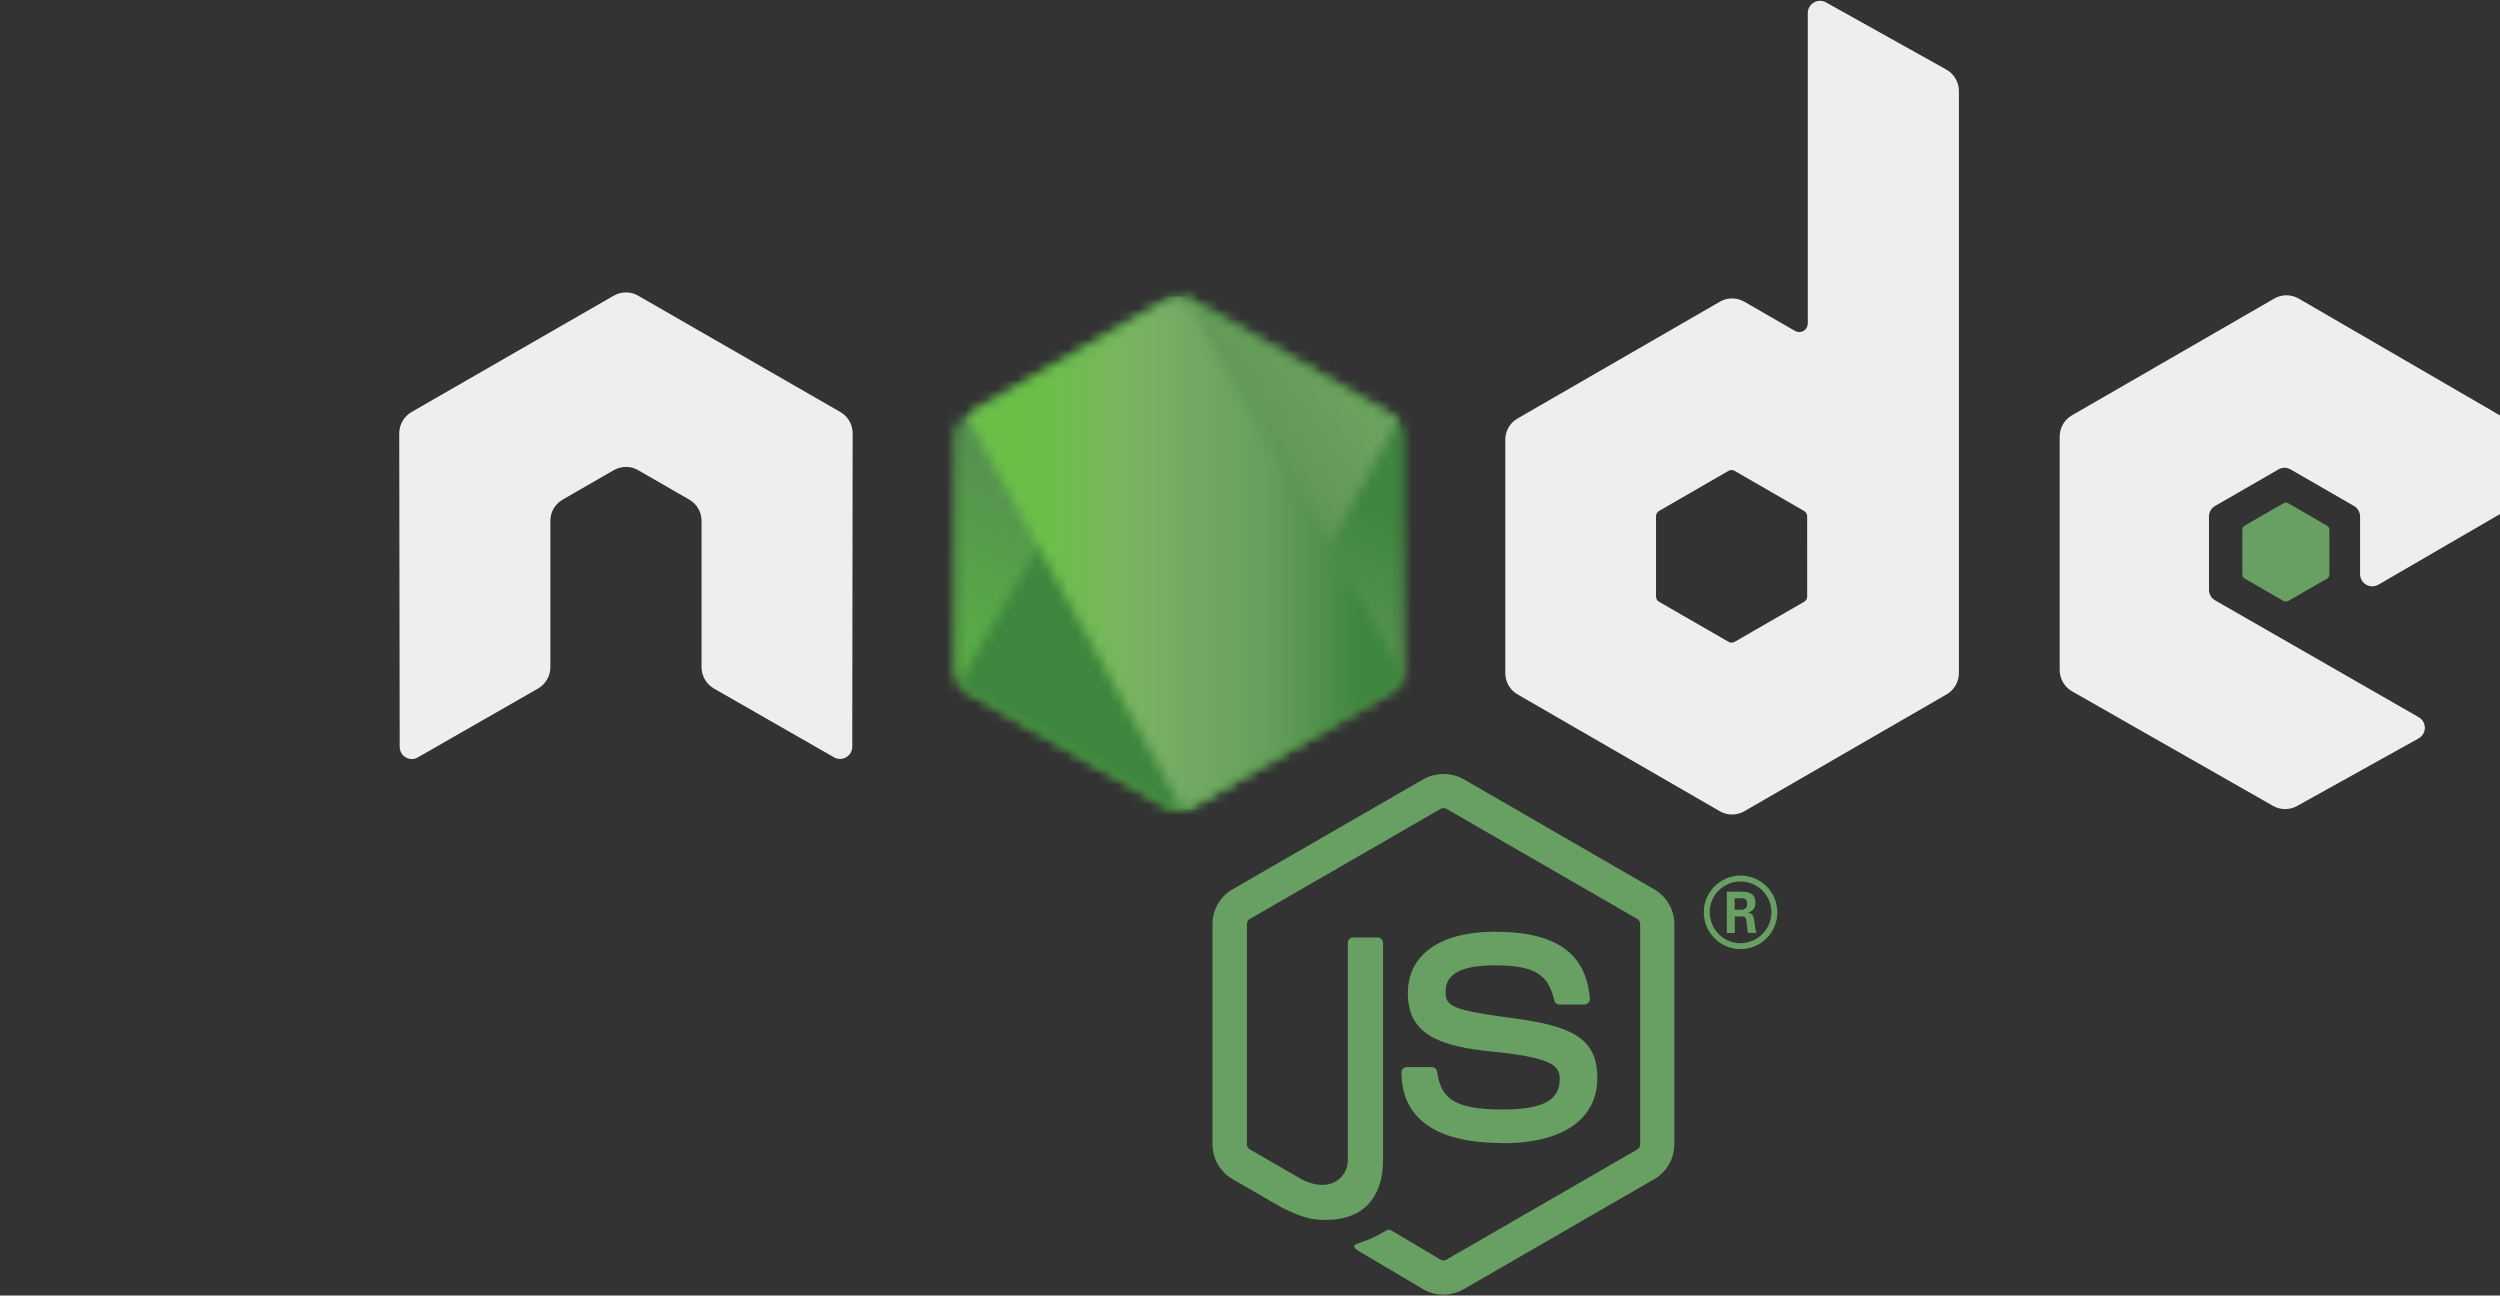<svg width="247" height="128" viewBox="0 0 247 128" fill="none" xmlns="http://www.w3.org/2000/svg">
<rect x="0" y="0" width="247" height="128" fill="#333333" stroke="none"/>
<g clip-path="url(#clip0_2268_9616)">
<path d="M142.619 127.919C141.93 127.919 141.245 127.738 140.641 127.391L134.348 123.665C133.408 123.139 133.867 122.953 134.177 122.846C135.43 122.407 135.685 122.308 137.022 121.548C137.163 121.468 137.347 121.497 137.491 121.582L142.326 124.45C142.5 124.545 142.748 124.545 142.91 124.45L161.76 113.569C161.935 113.47 162.048 113.267 162.048 113.06V91.307C162.048 91.09 161.935 90.897 161.757 90.788L142.913 79.916C142.739 79.813 142.508 79.813 142.333 79.916L123.494 90.788C123.311 90.892 123.195 91.095 123.195 91.302V113.055C123.195 113.263 123.308 113.461 123.488 113.56L128.65 116.542C131.453 117.943 133.165 116.292 133.165 114.631V93.162C133.165 92.855 133.406 92.619 133.713 92.619H136.1C136.398 92.619 136.643 92.855 136.643 93.162V114.64C136.643 118.378 134.605 120.525 131.061 120.525C129.971 120.525 129.112 120.525 126.715 119.345L121.77 116.495C121.169 116.144 120.67 115.642 120.323 115.038C119.976 114.435 119.793 113.751 119.793 113.055V91.302C119.793 89.887 120.548 88.566 121.77 87.867L140.64 76.982C141.833 76.307 143.419 76.307 144.603 76.982L163.449 87.872C164.05 88.222 164.549 88.723 164.896 89.326C165.243 89.928 165.426 90.612 165.426 91.307V113.06C165.426 114.471 164.667 115.787 163.449 116.495L144.603 127.381C143.999 127.728 143.314 127.911 142.617 127.909" fill="#689F63"/>
<path d="M148.444 112.931C140.196 112.931 138.467 109.145 138.467 105.969C138.467 105.667 138.711 105.426 139.013 105.426H141.448C141.717 105.426 141.943 105.622 141.986 105.888C142.354 108.369 143.448 109.62 148.436 109.62C152.409 109.62 154.098 108.723 154.098 106.616C154.098 105.403 153.617 104.502 147.445 103.898C142.283 103.388 139.093 102.251 139.093 98.123C139.093 94.319 142.302 92.055 147.676 92.055C153.711 92.055 156.703 94.15 157.08 98.651C157.087 98.727 157.077 98.803 157.052 98.875C157.028 98.947 156.989 99.013 156.937 99.068C156.886 99.124 156.823 99.169 156.754 99.199C156.684 99.23 156.609 99.246 156.533 99.246H154.084C153.829 99.246 153.608 99.066 153.556 98.821C152.966 96.212 151.541 95.376 147.667 95.376C143.33 95.376 142.826 96.886 142.826 98.019C142.826 99.392 143.42 99.793 149.271 100.567C155.066 101.336 157.816 102.421 157.816 106.493C157.816 110.598 154.391 112.953 148.417 112.953M171.378 89.884H172.01C172.529 89.884 172.628 89.521 172.628 89.308C172.628 88.751 172.246 88.751 172.034 88.751H171.382L171.378 89.884ZM170.609 88.1H172.01C172.491 88.1 173.435 88.1 173.435 89.176C173.435 89.926 172.954 90.082 172.666 90.177C173.227 90.214 173.265 90.582 173.341 91.101C173.378 91.427 173.44 91.988 173.553 92.177H172.689C172.666 91.988 172.534 90.95 172.534 90.894C172.477 90.662 172.397 90.549 172.109 90.549H171.397V92.182H170.609V88.1ZM168.924 90.129C168.924 91.819 170.288 93.187 171.963 93.187C173.652 93.187 175.016 91.79 175.016 90.129C175.016 88.435 173.633 87.091 171.958 87.091C170.307 87.091 168.919 88.416 168.919 90.125M175.601 90.139C175.601 92.139 173.963 93.772 171.967 93.772C169.986 93.772 168.334 92.158 168.334 90.139C168.334 88.081 170.023 86.505 171.967 86.505C173.926 86.505 175.596 88.086 175.596 90.139" fill="#689F63"/>
<path fill-rule="evenodd" clip-rule="evenodd" d="M84.242 42.808C84.242 41.94 83.784 41.142 83.034 40.711L63.048 29.212C62.714 29.017 62.337 28.908 61.95 28.895H61.743C61.36 28.91 60.982 29.013 60.639 29.212L40.654 40.711C40.287 40.925 39.982 41.231 39.77 41.599C39.557 41.968 39.446 42.385 39.445 42.81L39.489 73.783C39.489 74.213 39.711 74.614 40.089 74.826C40.456 75.052 40.919 75.052 41.287 74.826L53.168 68.022C53.919 67.575 54.376 66.786 54.376 65.927V51.457C54.375 51.033 54.486 50.617 54.698 50.25C54.91 49.883 55.215 49.578 55.582 49.367L60.64 46.454C61.007 46.241 61.424 46.129 61.848 46.129C62.261 46.129 62.683 46.236 63.048 46.453L68.105 49.365C68.853 49.795 69.312 50.592 69.312 51.456V65.924C69.312 66.783 69.776 67.576 70.523 68.019L82.397 74.819C82.579 74.928 82.788 74.985 83.001 74.985C83.213 74.985 83.422 74.928 83.605 74.819C83.786 74.712 83.937 74.56 84.042 74.377C84.147 74.194 84.202 73.987 84.203 73.776L84.242 42.808ZM178.551 58.934C178.551 59.15 178.436 59.349 178.249 59.456L171.384 63.413C171.292 63.466 171.189 63.493 171.083 63.493C170.977 63.493 170.873 63.466 170.781 63.413L163.916 59.456C163.727 59.349 163.614 59.149 163.614 58.934V51.009C163.614 50.793 163.727 50.594 163.911 50.485L170.772 46.522C170.961 46.413 171.192 46.413 171.381 46.522L178.246 50.485C178.435 50.594 178.548 50.793 178.548 51.009L178.551 58.934ZM180.405 0.234C180.221 0.132 180.014 0.079 179.803 0.082C179.593 0.084 179.386 0.141 179.205 0.247C178.837 0.464 178.609 0.86 178.609 1.29V31.961C178.609 32.109 178.57 32.255 178.496 32.383C178.422 32.512 178.316 32.618 178.187 32.692C178.059 32.767 177.913 32.806 177.765 32.806C177.617 32.805 177.471 32.766 177.343 32.692L172.336 29.808C171.97 29.596 171.554 29.485 171.13 29.485C170.707 29.485 170.291 29.596 169.924 29.808L149.932 41.347C149.565 41.558 149.26 41.861 149.048 42.228C148.836 42.594 148.724 43.009 148.724 43.432V66.516C148.724 67.379 149.185 68.172 149.932 68.606L169.924 80.152C170.671 80.582 171.59 80.582 172.339 80.152L192.331 68.601C193.077 68.167 193.539 67.374 193.539 66.511V8.982C193.538 8.552 193.423 8.13 193.205 7.759C192.987 7.388 192.674 7.082 192.298 6.873L180.405 0.234ZM246.981 50.8C247.346 50.588 247.649 50.283 247.859 49.917C248.07 49.551 248.181 49.136 248.181 48.714V43.12C248.181 42.259 247.723 41.465 246.979 41.032L227.114 29.499C226.746 29.286 226.328 29.174 225.903 29.174C225.478 29.174 225.061 29.286 224.693 29.499L204.705 41.036C203.955 41.47 203.497 42.263 203.497 43.127V66.2C203.497 67.069 203.964 67.871 204.715 68.3L224.575 79.62C225.306 80.04 226.203 80.045 226.944 79.634L238.957 72.957C239.335 72.745 239.575 72.344 239.575 71.91C239.575 71.476 239.344 71.07 238.967 70.858L218.856 59.316C218.479 59.104 218.247 58.703 218.247 58.273V51.035C218.247 50.603 218.474 50.204 218.851 49.989L225.108 46.38C225.481 46.163 225.939 46.163 226.312 46.38L232.573 49.989C232.946 50.202 233.177 50.603 233.177 51.032V56.723C233.177 57.152 233.408 57.553 233.781 57.77C234.154 57.983 234.616 57.983 234.989 57.766L246.981 50.8Z" fill="#EEEEEE"/>
<path fill-rule="evenodd" clip-rule="evenodd" d="M225.613 49.72C225.683 49.679 225.763 49.658 225.844 49.658C225.925 49.658 226.005 49.679 226.075 49.72L229.911 51.933C230.055 52.016 230.143 52.169 230.143 52.334V56.765C230.143 56.93 230.055 57.083 229.911 57.166L226.075 59.379C226.005 59.42 225.925 59.442 225.844 59.442C225.763 59.442 225.683 59.42 225.613 59.379L221.779 57.166C221.708 57.126 221.648 57.068 221.607 56.998C221.565 56.927 221.543 56.847 221.543 56.765V52.334C221.543 52.169 221.628 52.016 221.774 51.933L225.613 49.72Z" fill="#689F63"/>
<mask id="mask0_2268_9616" style="mask-type:luminance" maskUnits="userSpaceOnUse" x="94" y="29" width="45" height="52">
<path d="M115.294 29.611L95.415 41.085C95.049 41.296 94.746 41.599 94.535 41.964C94.324 42.328 94.213 42.743 94.213 43.164V66.129C94.213 66.986 94.67 67.778 95.415 68.207L115.295 79.691C115.661 79.901 116.075 80.012 116.496 80.012C116.918 80.012 117.332 79.901 117.697 79.691L137.575 68.207C137.939 67.996 138.241 67.693 138.452 67.328C138.662 66.963 138.773 66.55 138.773 66.129V43.164C138.773 42.307 138.315 41.514 137.57 41.085L117.695 29.611C117.329 29.401 116.914 29.29 116.492 29.29C116.07 29.29 115.655 29.401 115.289 29.611" fill="white"/>
</mask>
<g mask="url(#mask0_2268_9616)">
<path d="M158.864 39.136L102.847 11.679L74.126 70.271L130.141 97.73L158.864 39.136Z" fill="url(#paint0_linear_2268_9616)"/>
</g>
<mask id="mask1_2268_9616" style="mask-type:luminance" maskUnits="userSpaceOnUse" x="94" y="29" width="45" height="52">
<path d="M94.713 67.586C94.903 67.832 95.141 68.046 95.421 68.207L112.474 78.057L115.315 79.689C115.739 79.935 116.223 80.038 116.699 80.003C116.858 79.99 117.016 79.961 117.171 79.917L138.137 41.526C137.977 41.352 137.789 41.206 137.579 41.083L124.562 33.566L117.681 29.607C117.486 29.497 117.277 29.412 117.059 29.357L94.713 67.586Z" fill="white"/>
</mask>
<g mask="url(#mask1_2268_9616)">
<path d="M70.497 47.257L110.051 100.791L162.361 62.143L122.805 8.611L70.497 47.257Z" fill="url(#paint1_linear_2268_9616)"/>
</g>
<mask id="mask2_2268_9616" style="mask-type:luminance" maskUnits="userSpaceOnUse" x="95" y="29" width="44" height="51">
<path d="M116.245 29.304C115.907 29.338 115.58 29.443 115.285 29.611L95.462 41.053L116.837 79.986C117.134 79.943 117.427 79.844 117.691 79.691L137.57 68.208C137.871 68.034 138.13 67.798 138.33 67.515C138.53 67.232 138.667 66.909 138.731 66.568L116.941 29.343C116.781 29.311 116.618 29.295 116.455 29.295C116.389 29.295 116.323 29.298 116.257 29.304" fill="white"/>
</mask>
<g mask="url(#mask2_2268_9616)">
<path d="M95.462 29.295V79.986H138.723V29.295H95.462Z" fill="url(#paint2_linear_2268_9616)"/>
</g>
</g>
<defs>
<linearGradient id="paint0_linear_2268_9616" x1="130.839" y1="25.364" x2="102.119" y2="83.953" gradientUnits="userSpaceOnUse">
<stop offset="0.3" stop-color="#3E863D"/>
<stop offset="0.5" stop-color="#55934F"/>
<stop offset="0.8" stop-color="#5AAD45"/>
</linearGradient>
<linearGradient id="paint1_linear_2268_9616" x1="90.511" y1="74.331" x2="142.823" y2="35.679" gradientUnits="userSpaceOnUse">
<stop offset="0.57" stop-color="#3E863D"/>
<stop offset="0.72" stop-color="#619857"/>
<stop offset="1" stop-color="#76AC64"/>
</linearGradient>
<linearGradient id="paint2_linear_2268_9616" x1="95.477" y1="54.642" x2="138.731" y2="54.642" gradientUnits="userSpaceOnUse">
<stop offset="0.16" stop-color="#6BBF47"/>
<stop offset="0.38" stop-color="#79B461"/>
<stop offset="0.47" stop-color="#75AC64"/>
<stop offset="0.7" stop-color="#659E5A"/>
<stop offset="0.9" stop-color="#3E863D"/>
</linearGradient>
<clipPath id="clip0_2268_9616">
<rect width="287.64" height="128" fill="white"/>
</clipPath>
</defs>
</svg>
